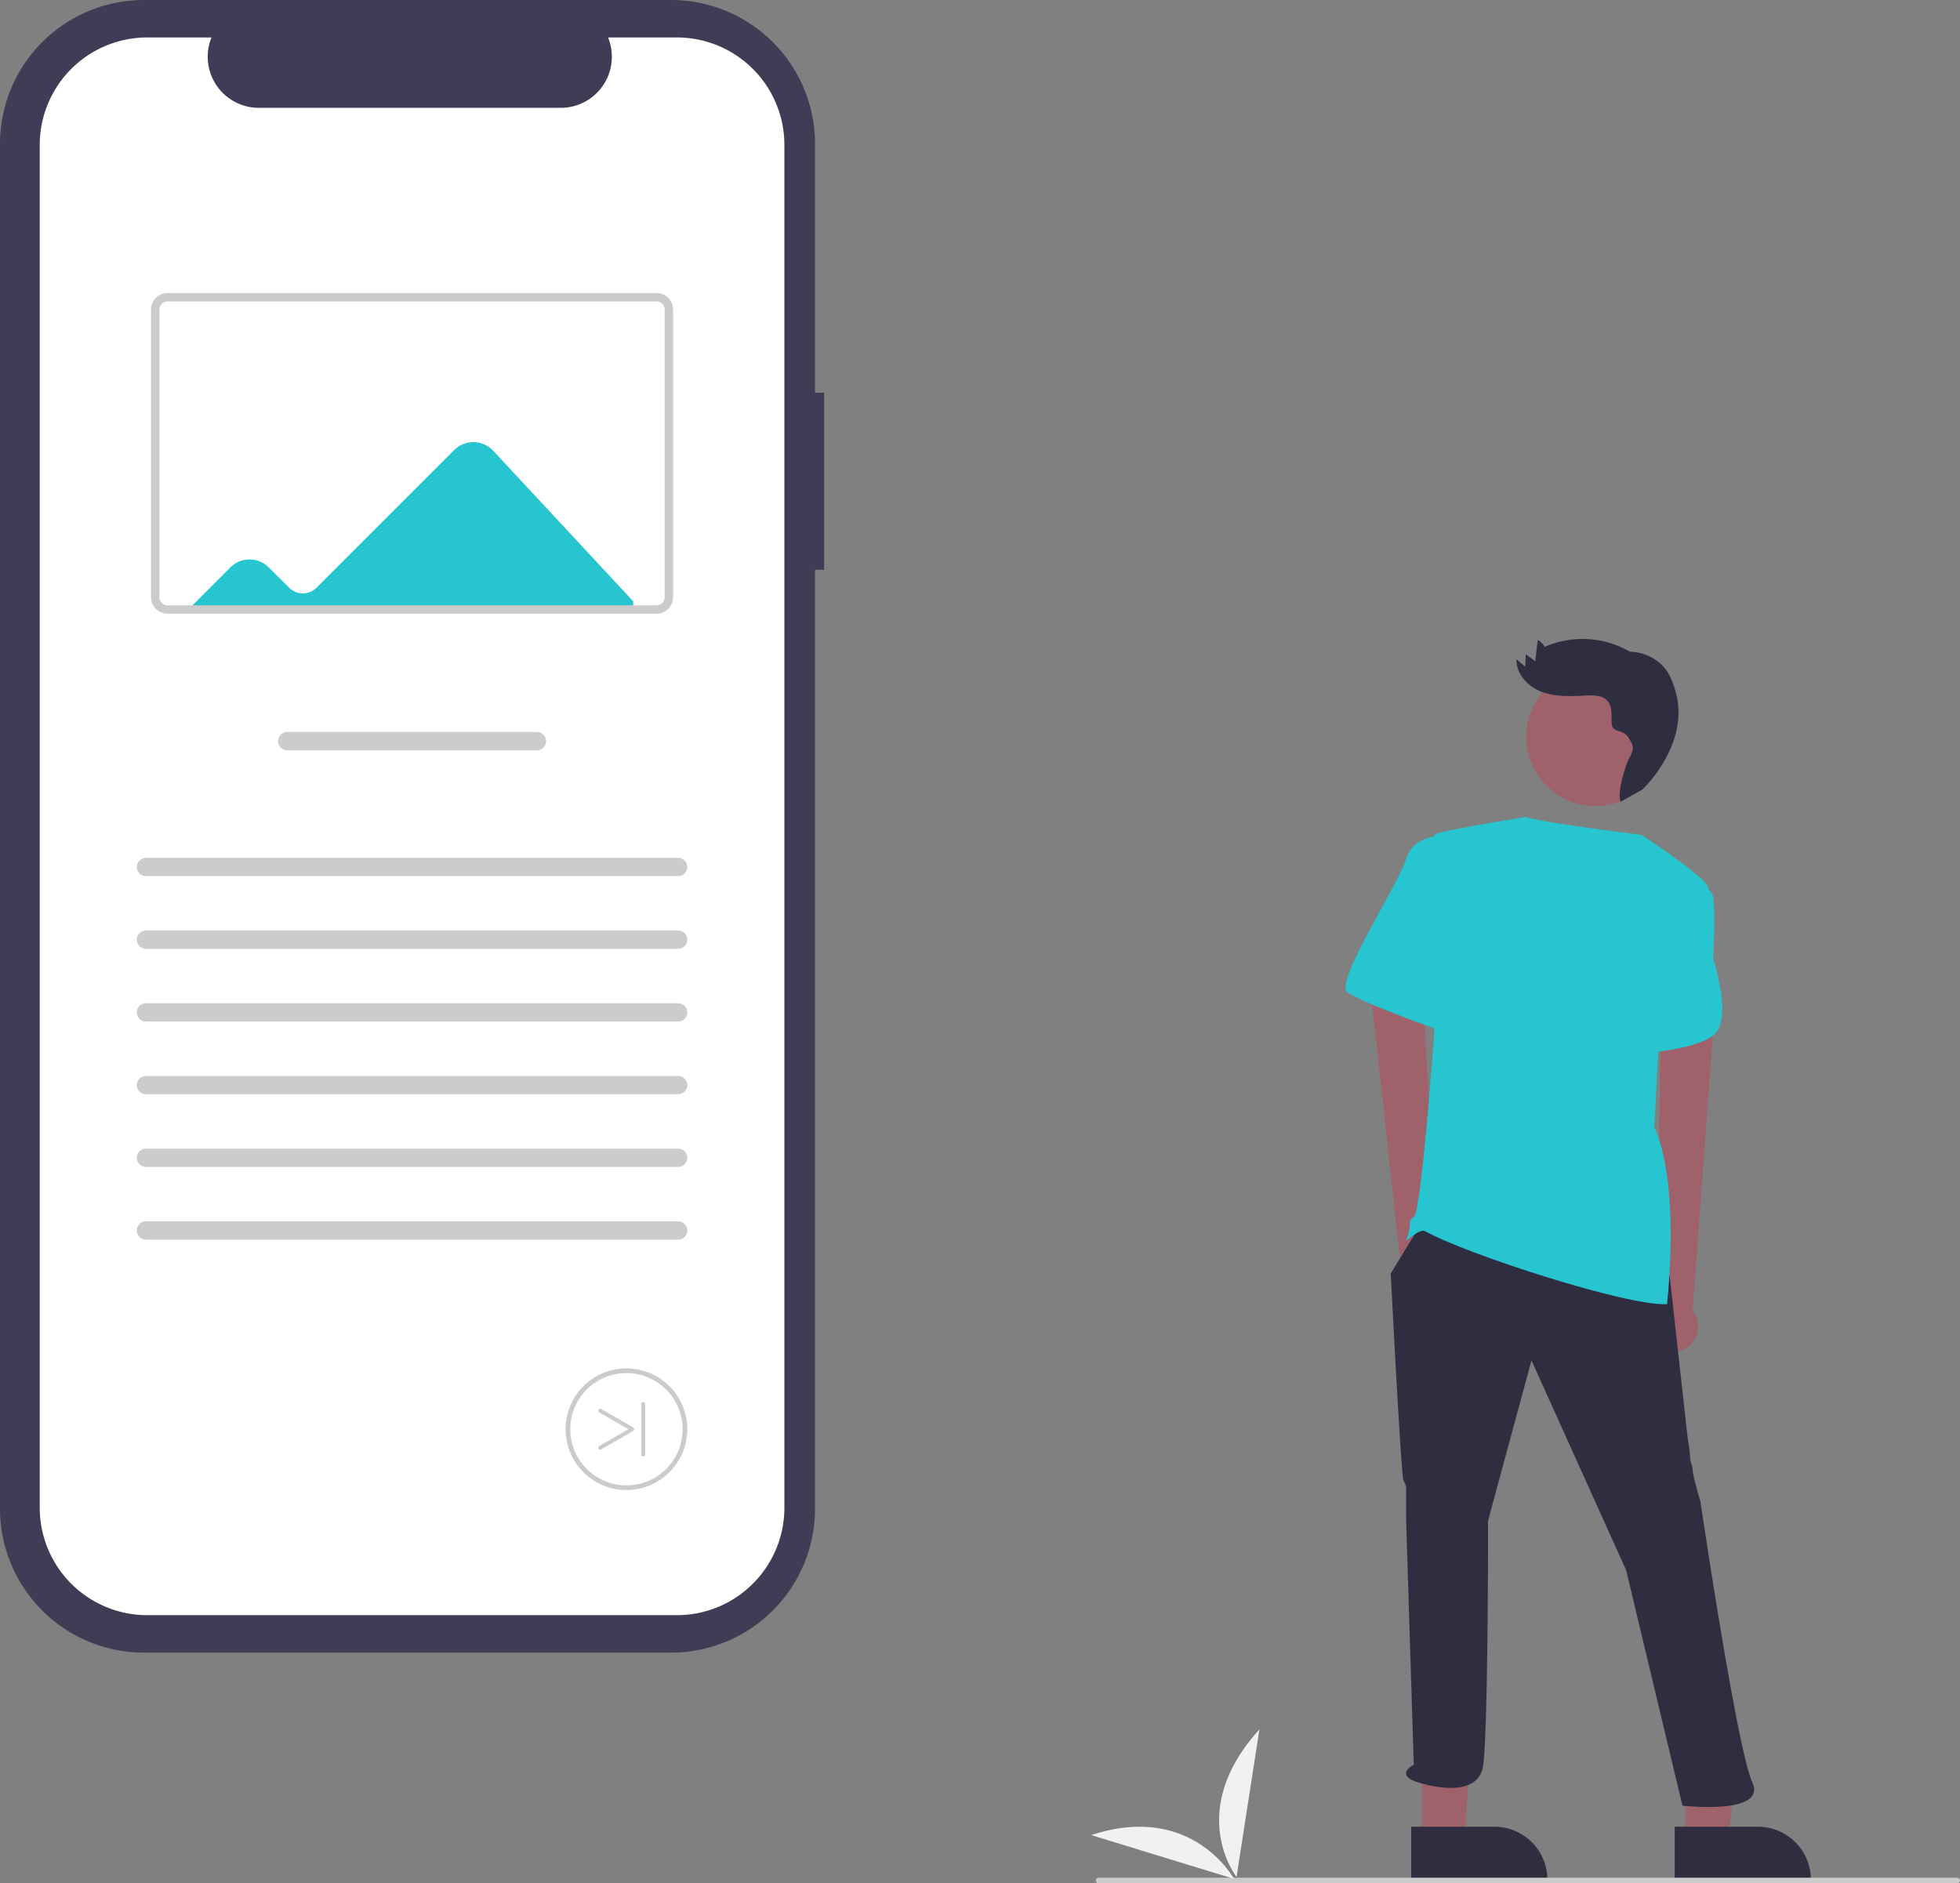 <svg xmlns="http://www.w3.org/2000/svg" width="700.85" height="673.496" viewBox="0 0 700.85 673.496" xmlns:xlink="http://www.w3.org/1999/xlink" role="img" ><rect x="0" y="0" width="700.85" height="673.496" fill="#808080" stroke="none"/><path d="M544.259,253.694H541.012V164.738A51.485,51.485,0,0,0,489.527,113.252h-188.466A51.485,51.485,0,0,0,249.575,164.737V652.759a51.485,51.485,0,0,0,51.485,51.486H489.526A51.485,51.485,0,0,0,541.012,652.759V317.014h3.247Z" transform="translate(-249.575 -113.252)" fill="#3f3d56"/><path d="M491.604,126.647h-24.601a18.267,18.267,0,0,1-16.913,25.166H342.12a18.267,18.267,0,0,1-16.913-25.166H302.23a38.449,38.449,0,0,0-38.449,38.449V652.401a38.449,38.449,0,0,0,38.449,38.449H491.604a38.449,38.449,0,0,0,38.449-38.449h0V165.095A38.449,38.449,0,0,0,491.604,126.647Z" transform="translate(-249.575 -113.252)" fill="#fff"/><path d="M484.344,331.216H309.49a4.413,4.413,0,0,1-4.408-4.408V223.953a4.413,4.413,0,0,1,4.408-4.408H484.344a4.413,4.413,0,0,1,4.408,4.408V326.808A4.413,4.413,0,0,1,484.344,331.216Z" transform="translate(-249.575 -113.252)" fill="#fff"/><path d="M425.952,274.457a9.726,9.726,0,0,0-13.974-.25l-49.208,49.209a6.948,6.948,0,0,1-9.8.015l-7.288-7.273a9.703,9.703,0,0,0-13.724,0l-14.105,14.12H475.983v-2.013Z" transform="translate(-249.575 -113.252)" fill="#26c5cf"/><path d="M484.344,332.716h-174.853a5.915,5.915,0,0,1-5.908-5.908V223.953a5.915,5.915,0,0,1,5.908-5.908h174.853a5.915,5.915,0,0,1,5.908,5.908V326.808A5.915,5.915,0,0,1,484.344,332.716ZM309.49,221.045a2.911,2.911,0,0,0-2.908,2.908V326.808a2.911,2.911,0,0,0,2.908,2.908h174.853a2.912,2.912,0,0,0,2.908-2.908V223.953a2.912,2.912,0,0,0-2.908-2.908Z" transform="translate(-249.575 -113.252)" fill="#cbcbcb"/><path d="M473.58,646.102a21.752,21.752,0,1,1,21.752-21.752A21.777,21.777,0,0,1,473.58,646.102Zm0-41.831a20.079,20.079,0,1,0,20.079,20.079A20.102,20.102,0,0,0,473.58,604.272Z" transform="translate(-249.575 -113.252)" fill="#cbcbcb"/><path d="M464.184,631.674a.696.696,0,0,1-.349-1.298l10.436-6.025-10.436-6.025a.696.696,0,0,1,.696-1.205l11.48,6.628a.696.696,0,0,1,0,1.205l-11.48,6.628A.693.693,0,0,1,464.184,631.674Z" transform="translate(-249.575 -113.252)" fill="#cbcbcb"/><path d="M479.577,634.091a.696.696,0,0,1-.696-.696v-18.089a.696.696,0,0,1,1.391,0v18.089A.696.696,0,0,1,479.577,634.091Z" transform="translate(-249.575 -113.252)" fill="#cbcbcb"/><path id="e3ce330b-7810-427f-abc7-876c0b1e229e-908"  d="M352.271,375.023a3.268,3.268,0,1,0,0,6.536h89.293a3.268,3.268,0,0,0,0-6.536Z" transform="translate(-249.575 -113.252)" fill="#ccc"/><path id="a0eaab81-8858-470f-850b-5b5bdea12a20-909" d="M301.771,420.023a3.268,3.268,0,1,0,0,6.536h190.293a3.268,3.268,0,0,0,0-6.536Z" transform="translate(-249.575 -113.252)" fill="#ccc"/><path id="ee8cc921-a5a0-4964-a61a-9ba4926e4da3-910"  d="M301.771,446.023a3.268,3.268,0,1,0,0,6.536h190.293a3.268,3.268,0,0,0,0-6.536Z" transform="translate(-249.575 -113.252)" fill="#ccc"/><path id="a10d2789-177b-4a06-b4a9-e144bb78656d-911" d="M301.771,472.023a3.268,3.268,0,1,0,0,6.536h190.293a3.268,3.268,0,0,0,0-6.536Z" transform="translate(-249.575 -113.252)" fill="#ccc"/><path id="abaf8d8e-542f-4c38-bb70-bc98f5a2b3ae-912" d="M301.771,498.023a3.268,3.268,0,1,0,0,6.536h190.293a3.268,3.268,0,0,0,0-6.536Z" transform="translate(-249.575 -113.252)" fill="#ccc"/><path id="bb510fc4-24f2-4f73-aad4-433372c1ffce-913"  d="M301.771,524.023a3.268,3.268,0,1,0,0,6.536h190.293a3.268,3.268,0,0,0,0-6.536Z" transform="translate(-249.575 -113.252)" fill="#ccc"/><path id="bc4545ef-9617-49fd-a774-25690e5815c1-914"  d="M301.771,550.023a3.268,3.268,0,1,0,0,6.536h190.293a3.268,3.268,0,0,0,0-6.536Z" transform="translate(-249.575 -113.252)" fill="#ccc"/><path d="M763.854,579.293a9.074,9.074,0,0,0-.002-13.913l-6.746-118.718L737.86,451.013l12.724,115.944a9.123,9.123,0,0,0,13.27,12.336Z" transform="translate(-249.575 -113.252)" fill="#9f616a"/><path d="M842.006,594.752a9.074,9.074,0,0,1-.502-13.904l2.443-118.884,19.391,3.652-8.518,116.329a9.123,9.123,0,0,1-12.815,12.808Z" transform="translate(-249.575 -113.252)" fill="#9f616a"/><polygon points="602.692 658.185 617.792 658.184 622.099 622.957 602.689 622.958 602.692 658.185" fill="#9f616a"/><path d="M848.415,766.507l29.738-.001h.001a18.953,18.953,0,0,1,18.952,18.951v.616l-48.69.002Z" transform="translate(-249.575 -113.252)" fill="#2f2e41"/><polygon points="508.465 658.185 523.565 658.184 527.872 599.939 508.462 599.941 508.465 658.185" fill="#9f616a"/><path d="M754.188,766.507l29.738-.001h.001a18.953,18.953,0,0,1,18.952,18.951v.616l-48.69.002Z" transform="translate(-249.575 -113.252)" fill="#2f2e41"/><circle cx="570.497" cy="263.507" r="24.705" fill="#9f616a"/><path d="M850.267,427.747s10.98.915,11.895,6.405,0,21.96,0,21.96,7.32,21.96,0,27.449-26.535,6.405-26.535,6.405Z" transform="translate(-249.575 -113.252)" fill="#26c5cf"/><path d="M756.938,552.185l-10.065,16.47s3.66,72.284,4.575,74.114a5.501,5.501,0,0,1,.915,3.66v10.065l2.745,87.838s-7.32,3.66,1.83,6.405,21.045,3.66,22.875-5.49,1.917-85.376,1.83-87.838l.915-3.66,14.64-53.984,33.854,75.029,20.13,84.178s30.465,3.518,24.975-8.377-18.57-100.506-18.57-100.506-2.745-9.15-2.745-10.98-.915-2.745-.915-4.575-.915-7.32-.915-7.32l-6.405-57.644Z" transform="translate(-249.575 -113.252)" fill="#2f2e41"/><path d="M795.368,405.383s.549,1.365,41.218,6.432c0,0,22.831,15.017,23.746,18.677s-17.385,50.324-17.385,50.324l-1.83,35.684s9.146,15.43,4.575,63.134c-14.298.794-72.189-18.028-86.466-26.077-2.169-1.223-7.224,4.168-6.862,3.202,2.745-7.32,0-6.405,2.745-8.235s7.32-65.879,7.32-65.879-5.49-69.539.915-71.369S795.368,405.383,795.368,405.383Z" transform="translate(-249.575 -113.252)" fill="#26c5cf"/><path d="M766.088,412.193s-10.98-.915-13.725,8.235-25.619,43.919-21.045,47.579,39.344,16.47,40.259,15.555S766.088,412.193,766.088,412.193Z" transform="translate(-249.575 -113.252)" fill="#26c5cf"/><path d="M848.841,361.005c-1.037-3.859-2.498-7.717-5.475-10.383a17.045,17.045,0,0,0-10.922-4.301,33.909,33.909,0,0,0-30.583-1.734,5.596,5.596,0,0,0-2.436-2.483q-.441,3.811-.882,7.622-1.702-1.281-3.405-2.562-.084,2.256-.168,4.511-1.56-1.341-3.12-2.683c-.222,5.325,4.21,9.936,9.221,11.751s10.506,1.48,15.829,1.229c2.629-.124,5.623-.079,7.398,1.865,1.859,2.036,1.508,5.158,1.554,7.915.064,3.877,4.045,1.978,6.041,5.303.716,1.192,1.575,2.418,1.549,3.808a8.899,8.899,0,0,1-1.339,3.532c-1.47,3.035-4.392,12.479-2.997,15.549q3.873-2.167,7.746-4.335S853.859,379.687,848.841,361.005Z" transform="translate(-249.575 -113.252)" fill="#2f2e41"/><path d="M949.425,786.748h-307a1,1,0,0,1,0-2h307a1,1,0,0,1,0,2Z" transform="translate(-249.575 -113.252)" fill="#cbcbcb"/><path d="M690.827,785.147s-14.937-27.57-51.059-15.649Z" transform="translate(-249.575 -113.252)" fill="#f1f1f1"/><path d="M691.728,784.473s-18.472-23.48,8.19-52.771Z" transform="translate(-249.575 -113.252)" fill="#f1f1f1"/></svg>